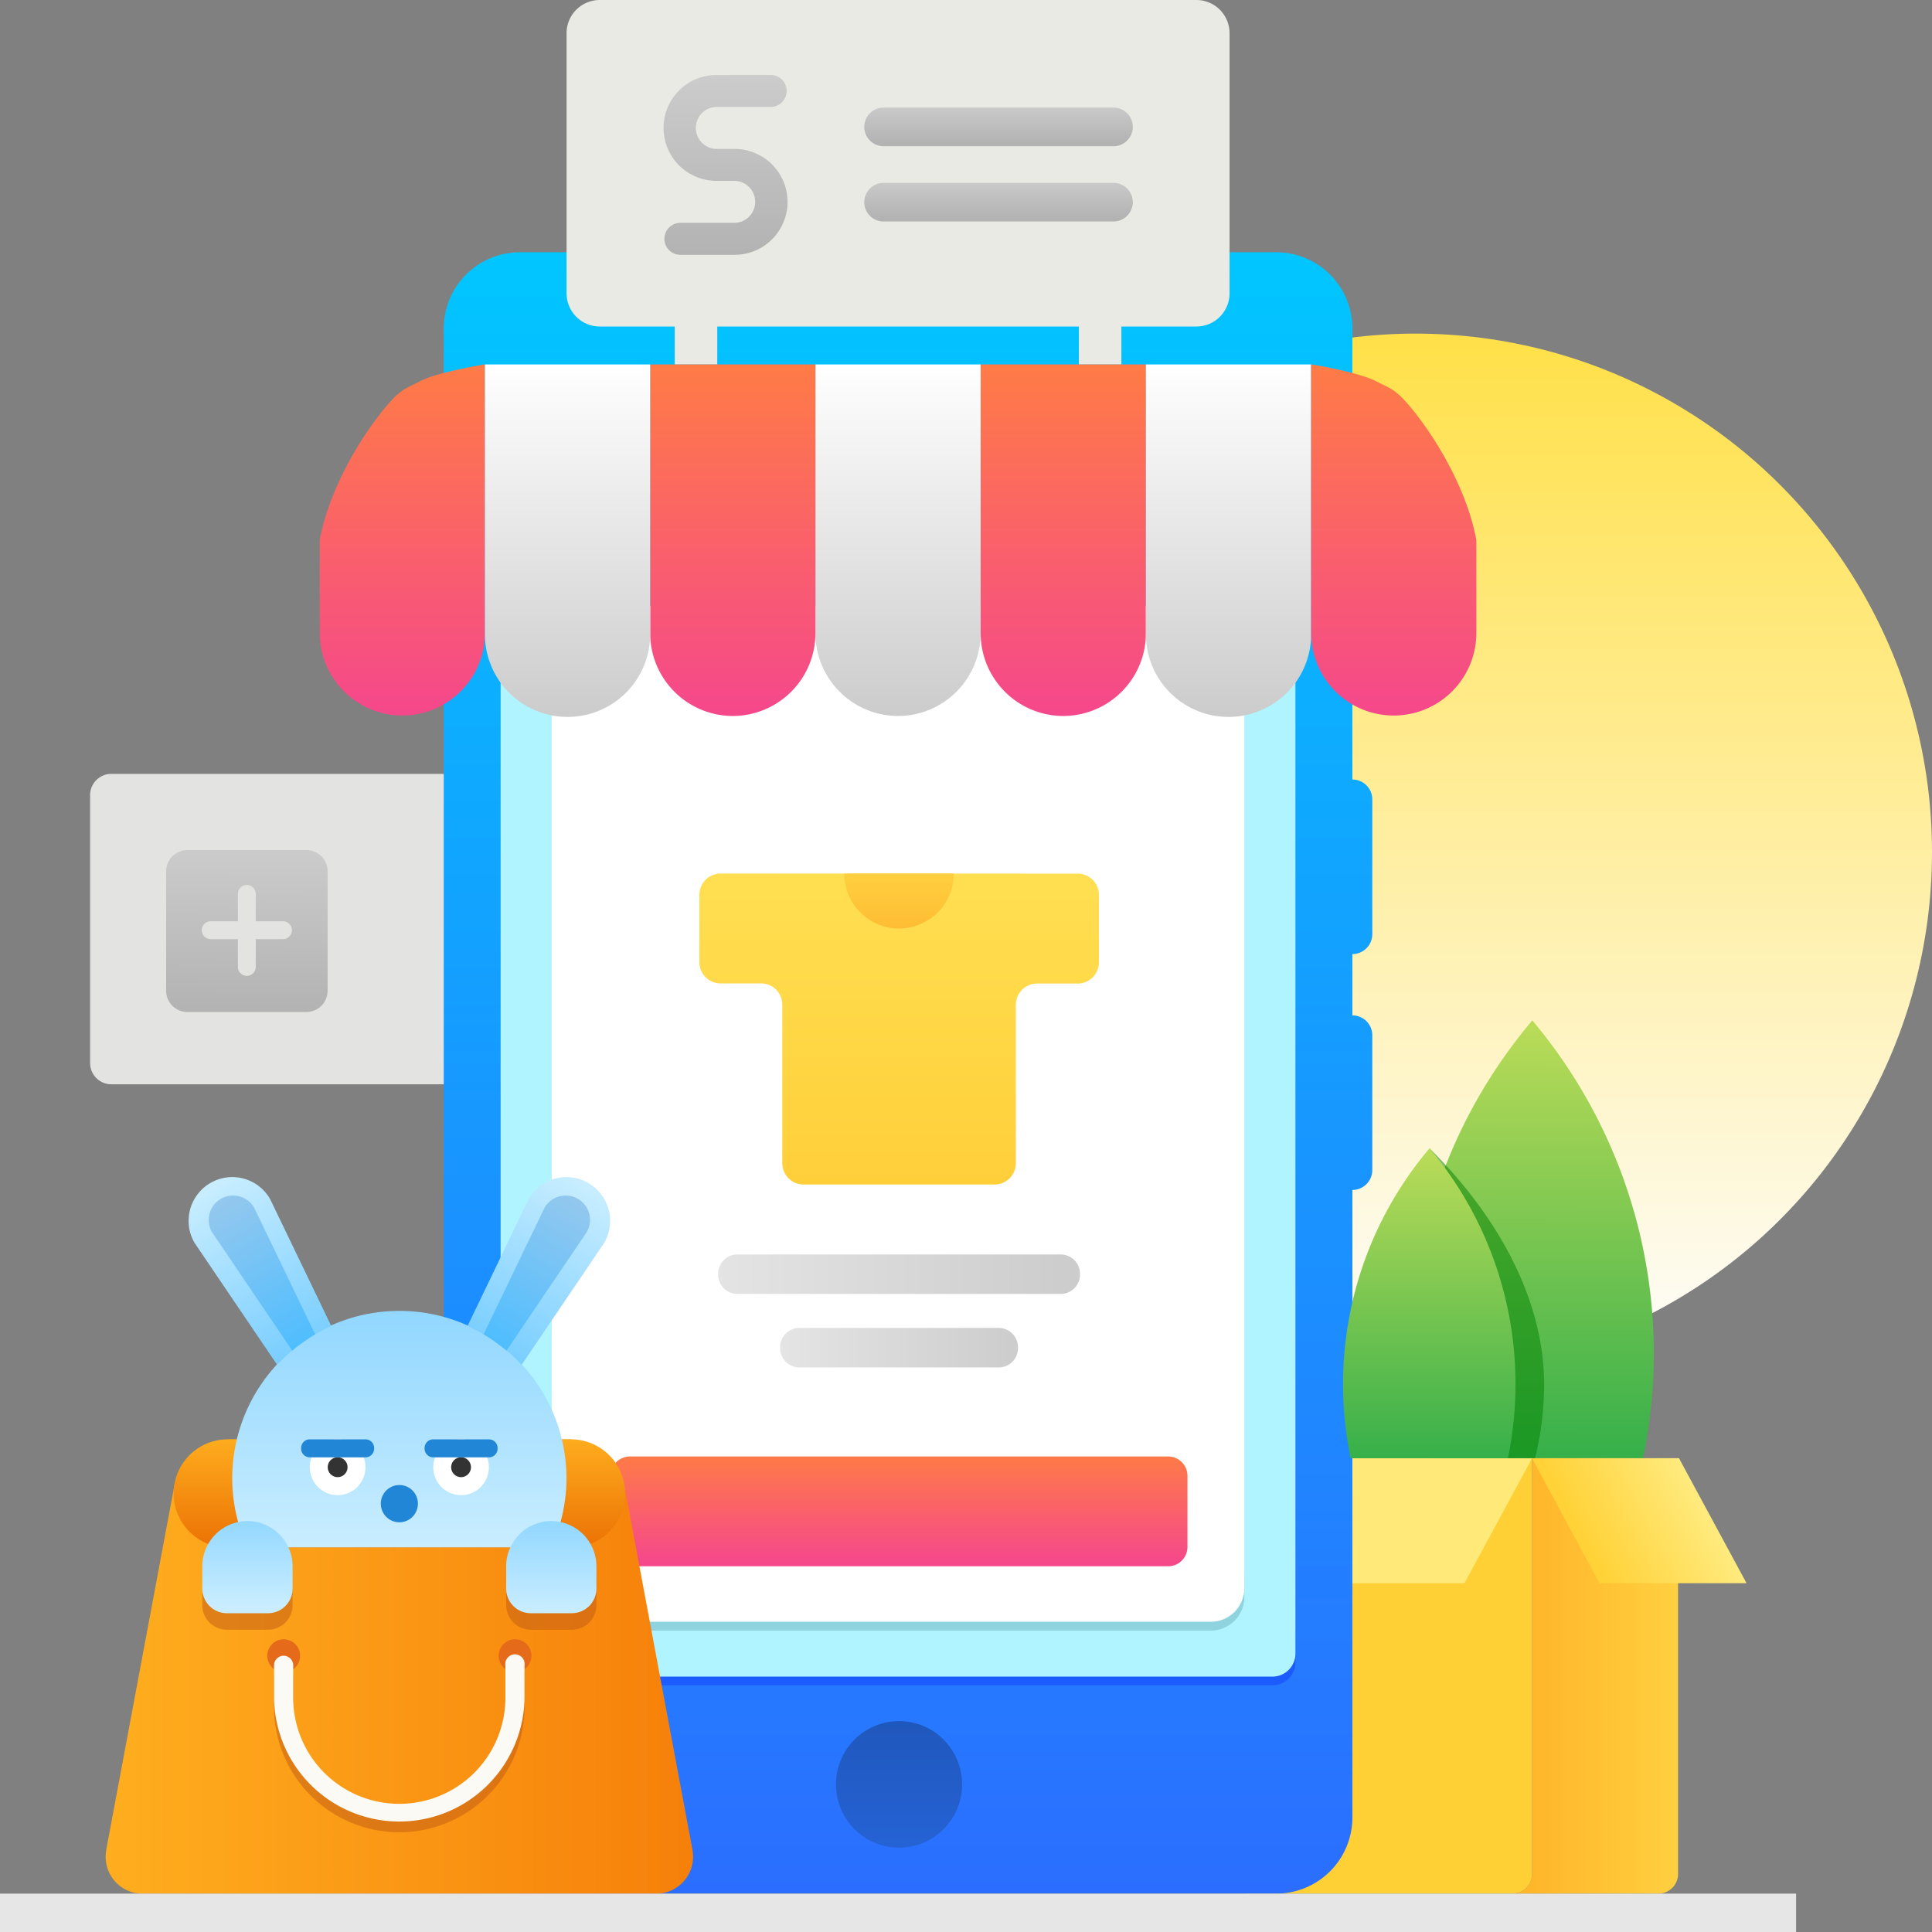 <svg id="svg5" xmlns="http://www.w3.org/2000/svg" xmlns:xlink="http://www.w3.org/1999/xlink" viewBox="0 0 1000 1000"><rect x="0" y="0" width="1000" height="1000" fill="#808080" stroke="none"/><defs><style>.cls-1{fill:#e3e3e1;}.cls-2{fill:url(#linear-gradient);}.cls-3{fill:url(#linear-gradient-2);}.cls-16,.cls-4,.cls-5{fill-rule:evenodd;}.cls-4{fill:url(#linear-gradient-3);}.cls-5{fill:#ffd035;}.cls-6{fill:url(#linear-gradient-4);}.cls-7{fill:#ffea79;}.cls-8{fill:green;}.cls-22,.cls-8{opacity:0.5;}.cls-11,.cls-13,.cls-22,.cls-8{isolation:isolate;}.cls-9{fill:url(#linear-gradient-5);}.cls-10{fill:url(#linear-gradient-6);}.cls-11{fill:blue;}.cls-11,.cls-13{opacity:0.25;}.cls-12{fill:#b0f4ff;}.cls-13{fill:#2d717c;}.cls-14{fill:#fff;}.cls-15{fill:url(#linear-gradient-7);}.cls-16{fill:url(#linear-gradient-8);}.cls-17{fill:url(#linear-gradient-9);}.cls-18{fill:#e56b1a;}.cls-19{fill:url(#linear-gradient-10);}.cls-20{fill:url(#linear-gradient-11);}.cls-21{fill:url(#linear-gradient-12);}.cls-22{fill:#c15a15;}.cls-23{fill:url(#linear-gradient-13);}.cls-24{fill:url(#linear-gradient-14);}.cls-25{fill:#333;}.cls-26{fill:#2186d5;}.cls-27{fill:#e6e6e6;}.cls-28{fill:#eaeae4;}.cls-29{fill:url(#linear-gradient-15);}.cls-30{fill:url(#linear-gradient-16);}.cls-31{fill:url(#linear-gradient-17);}.cls-32{fill:url(#linear-gradient-18);}.cls-33{fill:url(#linear-gradient-19);}.cls-34{fill:url(#linear-gradient-20);}.cls-35{fill:url(#linear-gradient-21);}.cls-36{fill:url(#linear-gradient-22);}.cls-37{fill:url(#linear-gradient-23);}.cls-38{fill:url(#linear-gradient-24);}.cls-39{fill:url(#linear-gradient-25);}.cls-40{fill:url(#linear-gradient-26);}.cls-41{fill:url(#linear-gradient-27);}.cls-42{fill:url(#linear-gradient-28);}.cls-43{fill:url(#linear-gradient-29);}.cls-44{fill:url(#linear-gradient-30);}.cls-45{fill:#fbfaf4;}.cls-46{fill:url(#linear-gradient-31);}.cls-47{fill:url(#linear-gradient-32);}</style><linearGradient id="linear-gradient" x1="-324.47" y1="1000.92" x2="-324.47" y2="949.44" gradientTransform="matrix(10.39, 0, 0, -10.43, 4102.43, 10610.29)" gradientUnits="userSpaceOnUse"><stop offset="0" stop-color="#ffe048"/><stop offset="1" stop-color="#fefdfc"/></linearGradient><linearGradient id="linear-gradient-2" x1="-318.67" y1="945.1" x2="-318.65" y2="966.83" gradientTransform="matrix(10.39, 0, 0, -10.43, 4102.43, 10610.29)" gradientUnits="userSpaceOnUse"><stop offset="0" stop-color="#37b04a"/><stop offset="1" stop-color="#bcdc58"/></linearGradient><linearGradient id="linear-gradient-3" x1="71.4" y1="637.74" x2="98.9" y2="637.74" gradientTransform="matrix(2.75, 0, 0, -2.76, 596.77, 2626.95)" gradientUnits="userSpaceOnUse"><stop offset="0" stop-color="#ffb62b"/><stop offset="1" stop-color="#ffd040"/></linearGradient><linearGradient id="linear-gradient-4" x1="-370.71" y1="928.36" x2="-363.38" y2="928.36" gradientTransform="matrix(10.39, 0, -4.95, -9.17, 9259.24, 9295.79)" gradientUnits="userSpaceOnUse"><stop offset="0" stop-color="#ffd238"/><stop offset="1" stop-color="#ffec82"/></linearGradient><linearGradient id="linear-gradient-5" x1="-46.14" y1="596.87" x2="-46.14" y2="904.79" gradientTransform="matrix(2.75, 0, 0, -2.76, 596.77, 2626.95)" gradientUnits="userSpaceOnUse"><stop offset="0" stop-color="#2b6eff"/><stop offset="1" stop-color="#01c6ff"/></linearGradient><linearGradient id="linear-gradient-6" x1="52.05" y1="678.56" x2="52.05" y2="736.69" gradientTransform="matrix(2.75, 0, 0, -2.76, 596.77, 2626.95)" xlink:href="#linear-gradient-2"/><linearGradient id="linear-gradient-7" x1="-350.21" y1="939.74" x2="-350.21" y2="945.19" gradientTransform="matrix(10.39, 0, 0, -10.43, 4102.43, 10610.29)" gradientUnits="userSpaceOnUse"><stop offset="0" stop-color="#f5488b"/><stop offset="1" stop-color="#ff7c45"/></linearGradient><linearGradient id="linear-gradient-8" x1="-86.63" y1="639.49" x2="-197.27" y2="639.49" gradientTransform="matrix(2.75, 0, 0, -2.76, 596.77, 2626.95)" gradientUnits="userSpaceOnUse"><stop offset="0" stop-color="#f6800a"/><stop offset="1" stop-color="#ffae1f"/></linearGradient><linearGradient id="linear-gradient-9" x1="-375.12" y1="940.67" x2="-375.12" y2="946.05" gradientTransform="matrix(10.39, 0, 0, -10.43, 4102.43, 10610.29)" gradientUnits="userSpaceOnUse"><stop offset="0" stop-color="#ec7405"/><stop offset="1" stop-color="#ffae1f"/></linearGradient><linearGradient id="linear-gradient-10" x1="-141.96" y1="661.82" x2="-141.96" y2="706.19" gradientTransform="matrix(2.75, 0, 0, -2.76, 596.77, 2626.95)" gradientUnits="userSpaceOnUse"><stop offset="0" stop-color="#c9edff"/><stop offset="1" stop-color="#91d7ff"/></linearGradient><linearGradient id="linear-gradient-11" x1="-177.54" y1="730.19" x2="-157.84" y2="696.08" gradientTransform="matrix(2.75, 0, 0, -2.76, 596.77, 2626.95)" gradientUnits="userSpaceOnUse"><stop offset="0" stop-color="#caeeff"/><stop offset="1" stop-color="#72cbff"/></linearGradient><linearGradient id="linear-gradient-12" x1="-175.56" y1="727.23" x2="-159.12" y2="698.75" gradientTransform="matrix(2.75, 0, 0, -2.76, 596.77, 2626.95)" gradientUnits="userSpaceOnUse"><stop offset="0" stop-color="#95c8ee"/><stop offset="1" stop-color="#4cbdff"/></linearGradient><linearGradient id="linear-gradient-13" x1="-382.69" y1="937.61" x2="-382.69" y2="941.98" gradientTransform="matrix(10.39, 0, 0, -10.43, 4102.43, 10610.29)" xlink:href="#linear-gradient-10"/><linearGradient id="linear-gradient-14" x1="-504.66" y1="649.48" x2="-504.66" y2="666.77" gradientTransform="translate(-1101.36 2626.95) rotate(180) scale(2.75 2.76)" xlink:href="#linear-gradient-10"/><linearGradient id="linear-gradient-15" x1="-345.25" y1="1010.23" x2="-345.25" y2="1012.14" gradientTransform="matrix(10.39, 0, 0, -10.43, 4102.43, 10610.29)" gradientUnits="userSpaceOnUse"><stop offset="0" stop-color="#b3b3b3"/><stop offset="1" stop-color="#ccc"/></linearGradient><linearGradient id="linear-gradient-16" x1="-345.25" y1="1006.49" x2="-345.25" y2="1008.41" xlink:href="#linear-gradient-15"/><linearGradient id="linear-gradient-17" x1="-80.52" y1="904.29" x2="-80.52" y2="938.04" gradientTransform="matrix(2.75, 0, 0, -2.76, 596.77, 2626.95)" xlink:href="#linear-gradient-15"/><linearGradient id="linear-gradient-18" x1="-47.83" y1="729.86" x2="-47.83" y2="788.24" gradientTransform="matrix(2.75, 0, 0, -2.76, 596.77, 2626.95)" gradientUnits="userSpaceOnUse"><stop offset="0" stop-color="#ffcf3a"/><stop offset="1" stop-color="#ffdf51"/></linearGradient><linearGradient id="linear-gradient-19" x1="-47.83" y1="777.93" x2="-47.83" y2="788.24" gradientTransform="matrix(2.75, 0, 0, -2.76, 596.77, 2626.95)" gradientUnits="userSpaceOnUse"><stop offset="0" stop-color="#febd34"/><stop offset="1" stop-color="#ffd040"/></linearGradient><linearGradient id="linear-gradient-20" x1="-341.2" y1="954.24" x2="-359.22" y2="954.24" gradientTransform="matrix(10.39, 0, 0, -10.43, 4102.43, 10610.29)" gradientUnits="userSpaceOnUse"><stop offset="0" stop-color="#ccc"/><stop offset="1" stop-color="#e4e4e4"/></linearGradient><linearGradient id="linear-gradient-21" x1="-444.53" y1="950.59" x2="-432.68" y2="950.59" gradientTransform="translate(-4089.75 10610.29) rotate(180) scale(10.39 10.43)" xlink:href="#linear-gradient-20"/><linearGradient id="linear-gradient-22" x1="-350.21" y1="932.06" x2="-350.21" y2="925.77" gradientTransform="matrix(10.39, 0, 0, -10.43, 4102.43, 10610.29)" gradientUnits="userSpaceOnUse"><stop offset="0" stop-color="#1f57bb"/><stop offset="1" stop-color="#2562d4"/></linearGradient><linearGradient id="linear-gradient-23" x1="-382.75" y1="967.24" x2="-382.68" y2="975.29" xlink:href="#linear-gradient-15"/><linearGradient id="linear-gradient-24" x1="-48.02" y1="817.82" x2="-48.02" y2="883.74" gradientTransform="matrix(2.75, 0, 0, -2.76, 596.77, 2626.95)" gradientUnits="userSpaceOnUse"><stop offset="0" stop-color="#ccc"/><stop offset="1" stop-color="#fff"/></linearGradient><linearGradient id="linear-gradient-25" x1="-358.5" y1="981.95" x2="-358.5" y2="999.39" xlink:href="#linear-gradient-7"/><linearGradient id="linear-gradient-26" x1="-374.97" y1="981.95" x2="-374.97" y2="999.39" xlink:href="#linear-gradient-7"/><linearGradient id="linear-gradient-27" x1="-358.5" y1="981.95" x2="-358.5" y2="999.39" gradientTransform="matrix(10.39, 0, 0, -10.43, 4273.48, 10610.29)" xlink:href="#linear-gradient-7"/><linearGradient id="linear-gradient-28" x1="-48.02" y1="817.82" x2="-48.02" y2="883.74" gradientTransform="matrix(2.75, 0, 0, -2.76, 767.82, 2626.95)" xlink:href="#linear-gradient-24"/><linearGradient id="linear-gradient-29" x1="-48.02" y1="817.82" x2="-48.02" y2="883.74" gradientTransform="matrix(2.75, 0, 0, -2.76, 425.72, 2626.95)" xlink:href="#linear-gradient-24"/><linearGradient id="linear-gradient-30" x1="-463.36" y1="981.95" x2="-463.36" y2="999.39" gradientTransform="translate(-4090.78 10610.29) rotate(180) scale(10.39 10.43)" xlink:href="#linear-gradient-7"/><linearGradient id="linear-gradient-31" x1="-511.62" y1="730.19" x2="-491.93" y2="696.08" gradientTransform="translate(-1101.35 2626.95) rotate(180) scale(2.75 2.76)" xlink:href="#linear-gradient-11"/><linearGradient id="linear-gradient-32" x1="-509.64" y1="727.23" x2="-493.2" y2="698.75" gradientTransform="translate(-1101.35 2626.95) rotate(180) scale(2.75 2.76)" xlink:href="#linear-gradient-12"/></defs><g id="layer1"><path id="rect4181" class="cls-1" d="M57.64,400.55H248.15a11,11,0,0,1,11,11V550.23a11,11,0,0,1-11,11H57.64a11,11,0,0,1-11-11V411.59A11,11,0,0,1,57.64,400.55Z" transform="translate(0 0)"/><ellipse id="path4077" class="cls-2" cx="732.67" cy="441.11" rx="267.33" ry="268.43"/><path id="path3893" class="cls-3" d="M793.13,528.15a266.73,266.73,0,0,0-57.68,226.62h115a267.61,267.61,0,0,0-57.33-226.62Z" transform="translate(0 0)"/><path id="rect901" class="cls-4" d="M793,754.77V969.9a10.2,10.2,0,0,1-10.21,10.24h75.57a10.2,10.2,0,0,0,10.2-10.24V754.77Z" transform="translate(0 0)"/><path id="path2414" class="cls-5" d="M644.07,754.77V980.14H782.75A10.2,10.2,0,0,0,793,969.9V754.77Z" transform="translate(0 0)"/><polygon id="rect2630" class="cls-6" points="792.96 754.77 869.04 754.77 904.01 819.48 827.93 819.48 792.96 754.77"/><path id="rect2731" class="cls-7" d="M793,754.77H644.07v64.71H758Z" transform="translate(0 0)"/><path id="path128509" class="cls-8" d="M739.94,594.37v160.4h54.58a160,160,0,0,0,4.72-38.09C799.23,671.92,774.46,628.6,739.94,594.37Z" transform="translate(0 0)"/><path id="rect4394" class="cls-9" d="M269.14,130.57a39.45,39.45,0,0,0-39.46,39.62V940.53a39.45,39.45,0,0,0,39.46,39.61H660.51A39.45,39.45,0,0,0,700,940.53V615.92a10.31,10.31,0,0,0,10.3-10.35V535.91A10.3,10.3,0,0,0,700,525.56V493.83a10.3,10.3,0,0,0,10.3-10.35V413.82A10.31,10.31,0,0,0,700,403.47V170.19a39.45,39.45,0,0,0-39.46-39.62Z" transform="translate(0 0)"/><path id="circle3782" class="cls-10" d="M739.92,594.37a188.84,188.84,0,0,0-40.83,160.4h81.4a189.37,189.37,0,0,0-40.57-160.4Z" transform="translate(0 0)"/><path id="path355880" class="cls-11" d="M259.14,860.38A11.87,11.87,0,0,0,271,872.3H658.64a11.87,11.87,0,0,0,11.87-11.92V843.79H259.14Z" transform="translate(0 0)"/><path id="rect10313" class="cls-12" d="M271,313.59H658.63a11.91,11.91,0,0,1,11.88,11.93V855.89a11.91,11.91,0,0,1-11.88,11.93H271a11.91,11.91,0,0,1-11.88-11.93V325.52A11.91,11.91,0,0,1,271,313.59Z" transform="translate(0 0)"/><path id="rect11360-1" class="cls-13" d="M285.58,814v12.57A17.35,17.35,0,0,0,302.94,844H626.71a17.36,17.36,0,0,0,17.36-17.42V814Z" transform="translate(0 0)"/><path id="rect11360" class="cls-14" d="M302.94,313.59H626.71A17.39,17.39,0,0,1,644.07,331v491a17.39,17.39,0,0,1-17.36,17.42H302.94a17.39,17.39,0,0,1-17.36-17.42V331A17.39,17.39,0,0,1,302.94,313.59Z" transform="translate(0 0)"/><path id="rect11112" class="cls-15" d="M326.05,753.87H604.63a10,10,0,0,1,10,10V800.7a10,10,0,0,1-10,10H326.05a10,10,0,0,1-10-10V763.86A10,10,0,0,1,326.05,753.87Z" transform="translate(0 0)"/><path id="rect538" class="cls-16" d="M117.87,745,90.4,768.13,55,957.39h0l0,.23,0,0A19.14,19.14,0,0,0,70.1,979.83l2.66.33H340.64l2.67-.33a19.14,19.14,0,0,0,15.11-22.19h0l0-.21v0h0L323,768.13,295.54,745Z" transform="translate(0 0)"/><path id="rect1126" class="cls-17" d="M117.87,745H295.53a28,28,0,0,1,0,56H117.87a28,28,0,0,1,0-56Z" transform="translate(0 0)"/><ellipse id="path4293" class="cls-18" cx="146.84" cy="857.04" rx="8.5" ry="8.54"/><ellipse id="circle4395" class="cls-18" cx="266.58" cy="857.04" rx="8.5" ry="8.54"/><path id="path4938" class="cls-19" d="M206.7,678.52c-47.77,0-86.5,38.89-86.5,86.86A86.89,86.89,0,0,0,128,800.94H285.39a87.2,87.2,0,0,0,7.82-35.56C293.21,717.41,254.48,678.52,206.7,678.52Z" transform="translate(0 0)"/><g id="g7286"><path id="path4995" class="cls-20" d="M120.23,609.26a22.65,22.65,0,0,0-19.56,34l42.77,63.15a86.51,86.51,0,0,1,28-20.11L139.79,620.6A22.56,22.56,0,0,0,120.23,609.26Z" transform="translate(0 0)"/><path id="path5656" class="cls-21" d="M120.67,618.79a12.63,12.63,0,0,0-10.91,19l41.51,61.29a86.25,86.25,0,0,1,11.86-8.41l-31.55-65.53a12.59,12.59,0,0,0-10.91-6.32Z" transform="translate(0 0)"/></g><path id="path12344" class="cls-22" d="M104.72,822.21v8.54a12.74,12.74,0,0,0,12.74,12.79h21.25a12.74,12.74,0,0,0,12.73-12.79v-8.54Z" transform="translate(0 0)"/><path id="path12155" class="cls-23" d="M128.08,787.3a23.41,23.41,0,0,0-23.36,23.45v11.46A12.73,12.73,0,0,0,117.46,835h21.25a12.73,12.73,0,0,0,12.73-12.79V810.75A23.41,23.41,0,0,0,128.08,787.3Z" transform="translate(0 0)"/><g id="g13605"><path id="path13601" class="cls-22" d="M308.69,822.21v8.54A12.74,12.74,0,0,1,296,843.54H274.71A12.73,12.73,0,0,1,262,830.75v-8.54Z" transform="translate(0 0)"/><path id="path13603" class="cls-24" d="M285.33,787.3a23.41,23.41,0,0,1,23.36,23.45v11.46A12.73,12.73,0,0,1,296,835H274.71A12.72,12.72,0,0,1,262,822.21V810.75A23.4,23.4,0,0,1,285.33,787.3Z" transform="translate(0 0)"/></g><g id="g13825"><ellipse id="path7541" class="cls-14" cx="174.76" cy="759.42" rx="14.41" ry="14.47"/><ellipse id="circle7743" class="cls-25" cx="174.76" cy="759.42" rx="5.14" ry="5.16"/><path id="rect7437" class="cls-26" d="M160.33,745h28.86a4.47,4.47,0,0,1,4.46,4.48v.35a4.47,4.47,0,0,1-4.46,4.48H160.33a4.47,4.47,0,0,1-4.46-4.48v-.35A4.47,4.47,0,0,1,160.33,745Z" transform="translate(0 0)"/></g><g id="g13892"><ellipse id="circle13886" class="cls-14" cx="238.65" cy="759.42" rx="14.41" ry="14.47"/><ellipse id="circle13888" class="cls-25" cx="238.65" cy="759.42" rx="5.14" ry="5.16"/><path id="rect13890" class="cls-26" d="M253.08,745H224.23a4.48,4.48,0,0,0-4.47,4.48v.35a4.48,4.48,0,0,0,4.47,4.48h28.85a4.47,4.47,0,0,0,4.46-4.48v-.35A4.47,4.47,0,0,0,253.08,745Z" transform="translate(0 0)"/></g><ellipse id="path14014" class="cls-26" cx="206.71" cy="778.29" rx="9.61" ry="9.65"/><rect id="rect5478" class="cls-27" y="980.14" width="929.65" height="19.86"/><path id="rect6264" class="cls-28" d="M310.43,0a17.17,17.17,0,0,0-17.17,17.24V151.75A17.17,17.17,0,0,0,310.43,169h38.82v19.66h22V169H558.42v19.66h22V169h38.82a17.17,17.17,0,0,0,17.17-17.24V17.24A17.17,17.17,0,0,0,619.22,0H310.43Z" transform="translate(0 0)"/><path id="rect6840" class="cls-29" d="M457.34,55.68h119a10,10,0,0,1,10,10h0a10,10,0,0,1-10,10h-119a10,10,0,0,1-10-10h0A10,10,0,0,1,457.34,55.68Z" transform="translate(0 0)"/><path id="rect7004" class="cls-30" d="M457.34,94.65h119a10,10,0,0,1,10,10h0a10,10,0,0,1-10,10h-119a10,10,0,0,1-10-10h0A10,10,0,0,1,457.34,94.65Z" transform="translate(0 0)"/><path id="path7061" class="cls-31" d="M370.72,38.82A27.4,27.4,0,0,0,357.24,90v0l.08,0a26.85,26.85,0,0,0,13.41,3.61h9.62a10.87,10.87,0,0,1,0,21.73H352.16a8.28,8.28,0,0,0,0,16.56h28.18a27.41,27.41,0,0,0,13.48-51.21h0l-.07,0a26.91,26.91,0,0,0-13.42-3.61h-9.62a10.87,10.87,0,0,1,0-21.73h28.18a8.28,8.28,0,0,0,0-16.56Z" transform="translate(0 0)"/><path id="rect10417" class="cls-32" d="M373,452.14a11,11,0,0,0-11,11V498a11,11,0,0,0,11,11H393.9a11,11,0,0,1,11,11v82.09a11,11,0,0,0,11,11H514.8a11,11,0,0,0,11-11V520.08a11,11,0,0,1,11-11h21a11,11,0,0,0,11-11V463.18a11,11,0,0,0-11-11Z" transform="translate(0 0)"/><path id="path10545" class="cls-33" d="M437,452.14a28.4,28.4,0,0,0,28.34,28.46h0a28.4,28.4,0,0,0,28.34-28.46H437Z" transform="translate(0 0)"/><path id="rect11006" class="cls-34" d="M381.71,649.3H549a10,10,0,0,1,10,10v.44a10,10,0,0,1-10,10H381.71a10,10,0,0,1-10-10v-.44A10,10,0,0,1,381.71,649.3Z" transform="translate(0 0)"/><path id="rect11088" class="cls-35" d="M516.91,687.34H413.77a10,10,0,0,0-10,10v.44a10,10,0,0,0,10,10H516.91a10,10,0,0,0,10-10v-.44A10,10,0,0,0,516.91,687.34Z" transform="translate(0 0)"/><ellipse id="path11234" class="cls-36" cx="465.34" cy="923.6" rx="32.63" ry="32.76"/><path id="rect4285" class="cls-37" d="M97,440h61.57a11,11,0,0,1,11,11v61.82a11,11,0,0,1-11,11H97a11,11,0,0,1-11-11V451.05A11,11,0,0,1,97,440Z" transform="translate(0 0)"/><path id="rect4287" class="cls-1" d="M127.76,458.06a4.62,4.62,0,0,0-4.62,4.63v14.15H109.05a4.63,4.63,0,0,0,0,9.26h14.09v14.15a4.62,4.62,0,1,0,9.23,0V486.1h14.09a4.63,4.63,0,0,0,0-9.26H132.37V462.69a4.62,4.62,0,0,0-4.61-4.63Z" transform="translate(0 0)"/><path id="rect6470" class="cls-38" d="M422.06,188.65v139a42.85,42.85,0,0,0,42.77,42.94h0a42.85,42.85,0,0,0,42.76-42.94h0v-139Z" transform="translate(0 0)"/><path id="path6577" class="cls-39" d="M336.54,188.65v139a42.84,42.84,0,0,0,42.76,42.94h0a42.84,42.84,0,0,0,42.76-42.94h0v-139Z" transform="translate(0 0)"/><path id="path6663" class="cls-40" d="M196.57,214.5c-10.25,13-26.23,38.71-31.08,65.05V327.6a42.76,42.76,0,1,0,85.52,0v-139s-24,3.87-33.14,8.5-11,4.31-21.3,17.35Z" transform="translate(0 0)"/><path id="path23928" class="cls-41" d="M507.59,188.65v139a42.84,42.84,0,0,0,42.76,42.94h0a42.84,42.84,0,0,0,42.76-42.94h0v-139Z" transform="translate(0 0)"/><path id="path270" class="cls-42" d="M593.11,188.65v139a42.77,42.77,0,1,0,85.53,0v-139Z" transform="translate(0 0)"/><path id="path354" class="cls-43" d="M251,188.65v139a42.77,42.77,0,1,0,85.53,0v-139Z" transform="translate(0 0)"/><path id="path5450" class="cls-44" d="M733.08,214.5c10.25,13,26.23,38.71,31.08,65.05V327.6a42.76,42.76,0,1,1-85.52,0v-139s24,3.87,33.14,8.5,11,4.31,21.3,17.35Z" transform="translate(0 0)"/><path id="path167718" class="cls-22" d="M146.85,862.55a5,5,0,0,0-5,5v16a64.82,64.82,0,1,0,129.64,0v-16a5,5,0,1,0-9.9,0v16h0a54.92,54.92,0,1,1-109.83,0v-16A5,5,0,0,0,146.85,862.55Z" transform="translate(0 0)"/><path id="path2625" class="cls-45" d="M146.85,857a5,5,0,0,0-5,5v16a64.82,64.82,0,1,0,129.64,0V862a5,5,0,1,0-9.9,0v16h0a54.92,54.92,0,1,1-109.83,0V862a5,5,0,0,0-5-5Z" transform="translate(0 0)"/><g id="g328705"><path id="path328701" class="cls-46" d="M293.2,609.26a22.66,22.66,0,0,1,19.56,34L270,706.43a86.58,86.58,0,0,0-28-20.11l31.63-65.72A22.58,22.58,0,0,1,293.2,609.26Z" transform="translate(0 0)"/><path id="path328703" class="cls-47" d="M292.75,618.79a12.63,12.63,0,0,1,10.91,19l-41.51,61.29a86.15,86.15,0,0,0-11.85-8.41l31.54-65.53a12.59,12.59,0,0,1,10.91-6.32Z" transform="translate(0 0)"/></g></g></svg>